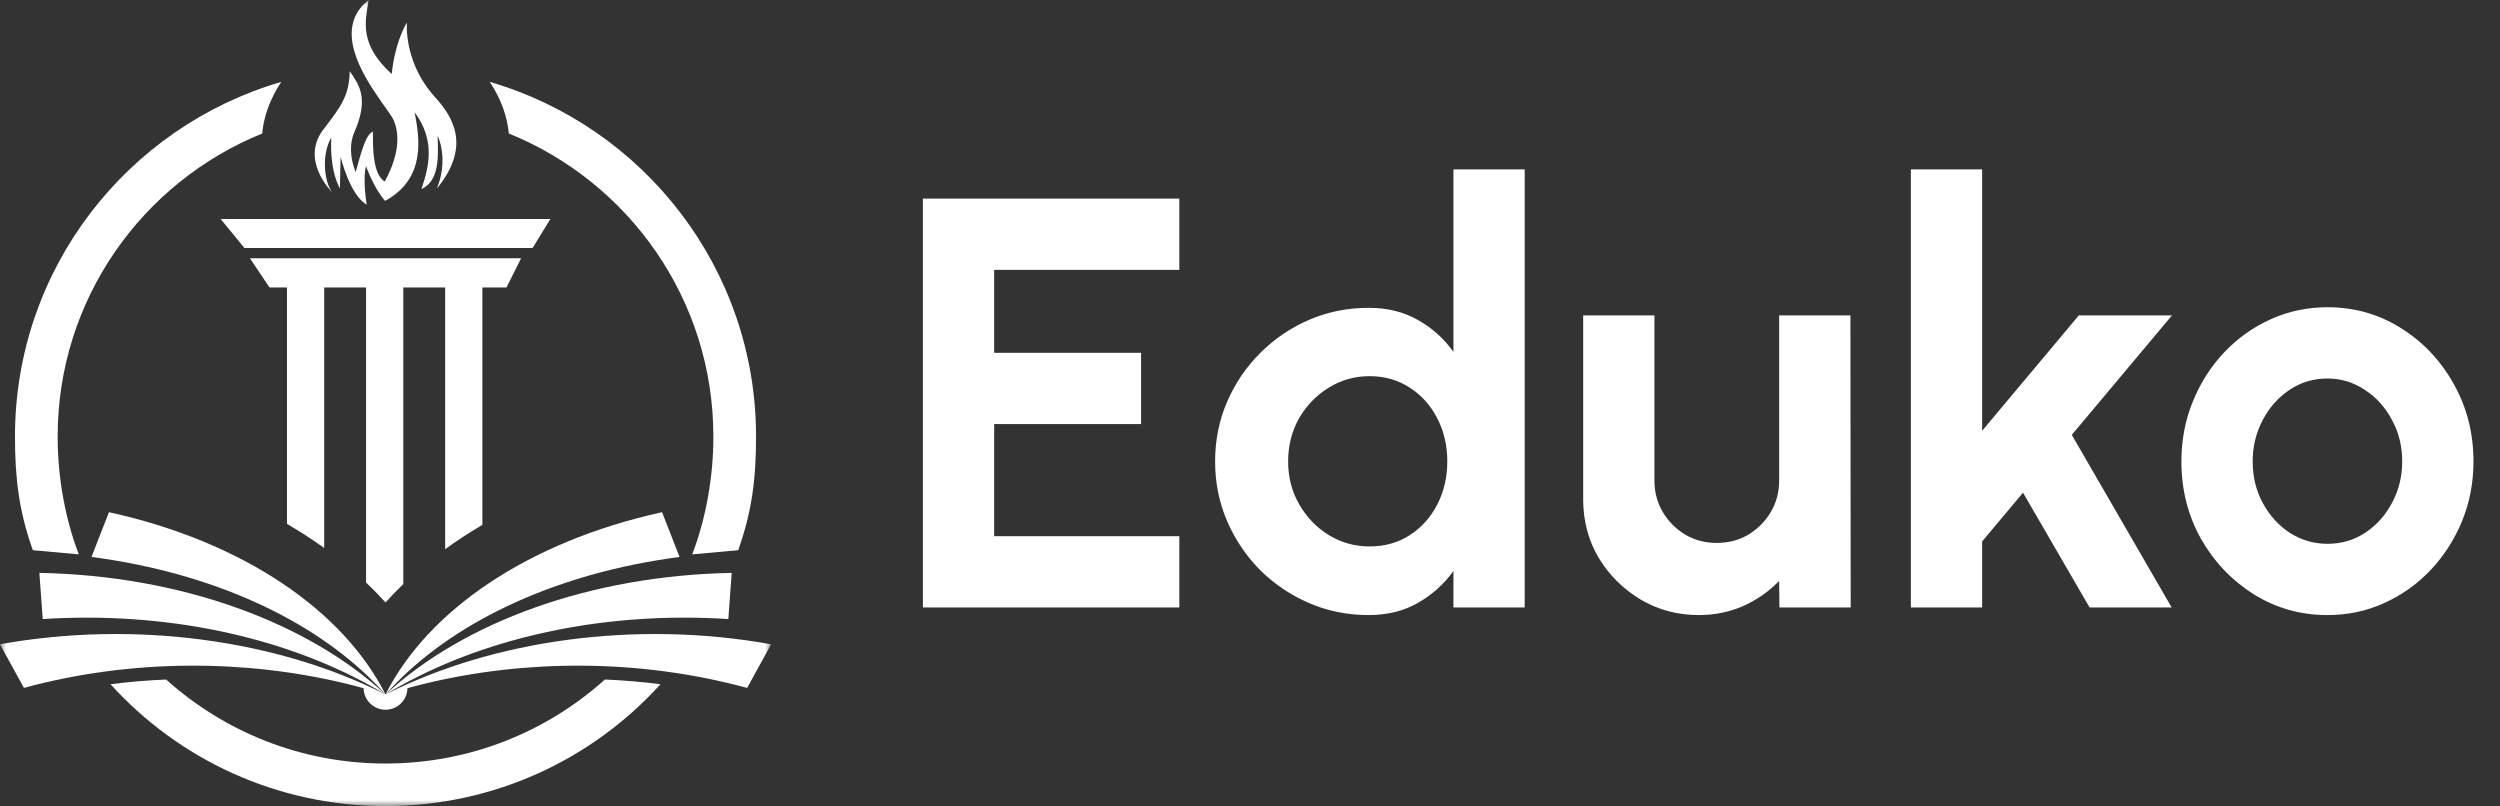 <svg width="214" height="69" viewBox="0 0 214 69" fill="none" xmlns="http://www.w3.org/2000/svg">
<rect x="0" y="0" width="214" height="69" fill="#333333" stroke="none"/>
<path d="M79 52V17H100.95V23.1H85.1V30.2H97.675V36.3H85.1V45.9H100.95V52H79ZM124.414 14.5H130.514V52H124.414V48.875C123.614 49.992 122.605 50.9 121.389 51.6C120.172 52.3 118.764 52.65 117.164 52.65C115.347 52.65 113.647 52.308 112.064 51.625C110.48 50.942 109.08 50 107.864 48.8C106.664 47.583 105.722 46.183 105.039 44.6C104.355 43.017 104.014 41.317 104.014 39.5C104.014 37.683 104.355 35.983 105.039 34.4C105.722 32.817 106.664 31.425 107.864 30.225C109.08 29.008 110.48 28.058 112.064 27.375C113.647 26.692 115.347 26.35 117.164 26.35C118.764 26.35 120.172 26.7 121.389 27.4C122.605 28.083 123.614 28.992 124.414 30.125V14.5ZM117.239 46.775C118.539 46.775 119.689 46.45 120.689 45.8C121.689 45.15 122.472 44.275 123.039 43.175C123.605 42.058 123.889 40.833 123.889 39.5C123.889 38.15 123.605 36.925 123.039 35.825C122.472 34.708 121.68 33.825 120.664 33.175C119.664 32.525 118.522 32.2 117.239 32.2C115.955 32.2 114.78 32.533 113.714 33.2C112.664 33.85 111.822 34.725 111.189 35.825C110.572 36.925 110.264 38.15 110.264 39.5C110.264 40.85 110.58 42.075 111.214 43.175C111.847 44.275 112.689 45.15 113.739 45.8C114.805 46.45 115.972 46.775 117.239 46.775ZM135.52 42.75V27H141.62V41.15C141.62 42.133 141.861 43.033 142.345 43.85C142.828 44.65 143.47 45.292 144.27 45.775C145.086 46.242 145.978 46.475 146.945 46.475C147.945 46.475 148.845 46.242 149.645 45.775C150.445 45.292 151.086 44.65 151.57 43.85C152.053 43.033 152.295 42.133 152.295 41.15V27H158.395L158.42 52H152.32L152.295 49.725C151.428 50.625 150.403 51.342 149.22 51.875C148.036 52.392 146.77 52.65 145.42 52.65C143.603 52.65 141.945 52.208 140.445 51.325C138.945 50.425 137.745 49.233 136.845 47.75C135.961 46.25 135.52 44.583 135.52 42.75ZM185.895 52H178.87L173.17 42.175L169.67 46.35V52H163.57V14.5H169.67V36.875L177.945 27H185.92L177.345 37.225L185.895 52ZM199.229 52.65C196.929 52.65 194.829 52.058 192.929 50.875C191.045 49.692 189.537 48.108 188.404 46.125C187.287 44.125 186.729 41.917 186.729 39.5C186.729 37.667 187.054 35.958 187.704 34.375C188.354 32.775 189.245 31.375 190.379 30.175C191.529 28.958 192.862 28.008 194.379 27.325C195.895 26.642 197.512 26.3 199.229 26.3C201.529 26.3 203.62 26.892 205.504 28.075C207.404 29.258 208.912 30.85 210.029 32.85C211.162 34.85 211.729 37.067 211.729 39.5C211.729 41.317 211.404 43.017 210.754 44.6C210.104 46.183 209.204 47.583 208.054 48.8C206.92 50 205.595 50.942 204.079 51.625C202.579 52.308 200.962 52.65 199.229 52.65ZM199.229 46.55C200.445 46.55 201.537 46.225 202.504 45.575C203.47 44.925 204.229 44.067 204.779 43C205.345 41.933 205.629 40.767 205.629 39.5C205.629 38.2 205.337 37.017 204.754 35.95C204.187 34.867 203.412 34.008 202.429 33.375C201.462 32.725 200.395 32.4 199.229 32.4C198.029 32.4 196.945 32.725 195.979 33.375C195.012 34.025 194.245 34.892 193.679 35.975C193.112 37.058 192.829 38.233 192.829 39.5C192.829 40.817 193.12 42.008 193.704 43.075C194.287 44.142 195.062 44.992 196.029 45.625C197.012 46.242 198.079 46.55 199.229 46.55Z" fill="white"/>
<mask id="mask0_752_2" style="mask-type:luminance" maskUnits="userSpaceOnUse" x="0" y="0" width="66" height="69">
<path d="M66 0H0V69H66V0Z" fill="white"/>
</mask>
<g mask="url(#mask0_752_2)">
<path d="M51.779 58.167C46.806 62.636 40.222 65.358 33 65.358C25.778 65.358 19.195 62.636 14.221 58.167C12.622 58.233 11.036 58.368 9.462 58.57C15.267 64.975 23.662 69 33 69C42.338 69 50.733 64.975 56.538 58.57C54.966 58.368 53.38 58.233 51.779 58.167Z" fill="white"/>
<path d="M41.925 7.008C42.939 8.552 43.426 10.039 43.556 11.429C53.824 15.59 61.065 25.634 61.065 37.368C61.065 40.865 60.429 44.368 59.255 47.454L63.19 47.097C64.356 43.803 64.718 41.06 64.718 37.368C64.718 22.989 55.097 10.853 41.925 7.008Z" fill="white"/>
<path d="M24.074 7.008C23.061 8.552 22.574 10.039 22.444 11.429C12.175 15.59 4.935 25.634 4.935 37.368C4.935 40.865 5.571 44.368 6.745 47.454L2.81 47.097C1.644 43.803 1.282 41.06 1.282 37.368C1.282 22.989 10.903 10.853 24.074 7.008Z" fill="white"/>
<path d="M37.215 8.287C35.114 5.968 34.76 3.29 34.826 1.934L34.8 1.978C34.638 2.251 33.788 3.793 33.532 6.335C30.694 3.765 31.287 1.782 31.538 0.089C31.542 0.059 31.547 0.03 31.55 0C28.522 2.385 30.939 6.272 32.566 8.6C33.113 9.381 33.571 9.988 33.704 10.301C34.509 12.196 33.575 14.383 32.93 15.54C31.932 14.929 31.899 12.743 31.932 11.265C31.319 11.49 30.959 12.897 30.443 14.729C29.927 13.444 29.934 12.209 30.333 11.31C31.674 8.279 30.612 7.118 29.935 6.09C29.902 8.243 29.096 9.207 27.839 10.879C25.519 13.611 28.419 16.44 28.419 16.44C27.683 15.419 27.559 13.109 28.358 11.782C28.358 11.782 28.149 14.426 29.103 16.134C29.103 16.134 29.103 15.18 29.156 13.428C29.156 13.428 29.946 16.716 31.39 17.515C31.39 17.515 31.018 15.285 31.337 14.225C31.337 14.225 31.923 15.975 32.959 17.196C36.496 15.285 35.914 11.782 35.489 9.607C37.298 12.048 36.713 14.277 36.074 16.188C37.627 15.475 37.524 13.406 37.458 11.623C37.458 11.623 37.492 11.69 37.542 11.816C37.755 12.361 38.243 14.009 37.404 16.134C40.437 12.419 38.653 9.875 37.215 8.287Z" fill="white"/>
<path d="M18.889 18.745L20.925 21.231H45.589L47.111 18.745H18.889Z" fill="white"/>
<path d="M24.565 24.607V44.847C25.68 45.495 26.742 46.181 27.75 46.907V24.607H31.335V49.865C31.918 50.418 32.472 50.986 33 51.569C33.483 51.034 33.99 50.511 34.521 50.001V24.607H38.106V47.01C39.113 46.277 40.175 45.584 41.291 44.929V24.607H43.354L44.607 22.105H21.393L23.069 24.607H24.565Z" fill="white"/>
<path d="M66 55.148C54.321 53.053 42.22 54.819 33.139 59.379C33.123 59.384 33.106 59.389 33.09 59.394C40.227 55.084 49.907 52.573 60.388 52.898C61.045 52.918 61.697 52.949 62.345 52.991L62.632 49.04C50.49 49.265 39.68 53.284 33.044 59.408C33.041 59.409 33.037 59.411 33.033 59.411C37.925 53.913 46.069 49.652 56.257 47.959C56.895 47.853 57.532 47.758 58.169 47.675L56.673 43.843C45.156 46.377 36.615 52.286 33.017 59.416C33.011 59.418 33.006 59.419 33.001 59.42C32.995 59.419 32.99 59.418 32.984 59.416C29.386 52.286 20.845 46.376 9.327 43.843L7.831 47.674C8.468 47.758 9.106 47.852 9.743 47.958C19.932 49.651 28.076 53.912 32.967 59.41L32.956 59.407C26.319 53.284 15.51 49.266 3.37 49.04L3.657 52.991C4.304 52.949 4.956 52.918 5.614 52.898C16.095 52.573 25.776 55.084 32.912 59.394C32.896 59.389 32.879 59.384 32.863 59.379C23.781 54.819 11.679 53.053 0.003 55.148L0.01 55.161C0.007 55.162 0.005 55.162 0.003 55.161L2.047 58.885C2.647 58.721 3.256 58.567 3.875 58.423C13.095 56.267 22.756 56.608 31.124 58.909C31.131 59.4 31.331 59.87 31.683 60.215C32.034 60.56 32.507 60.754 33 60.754C33.493 60.754 33.966 60.56 34.317 60.215C34.669 59.87 34.869 59.4 34.876 58.909C43.244 56.608 52.905 56.267 62.127 58.424C62.746 58.568 63.355 58.722 63.955 58.886L66 55.163C65.998 55.163 65.995 55.163 65.993 55.163L66 55.148Z" fill="white"/>
</g>
</svg>
